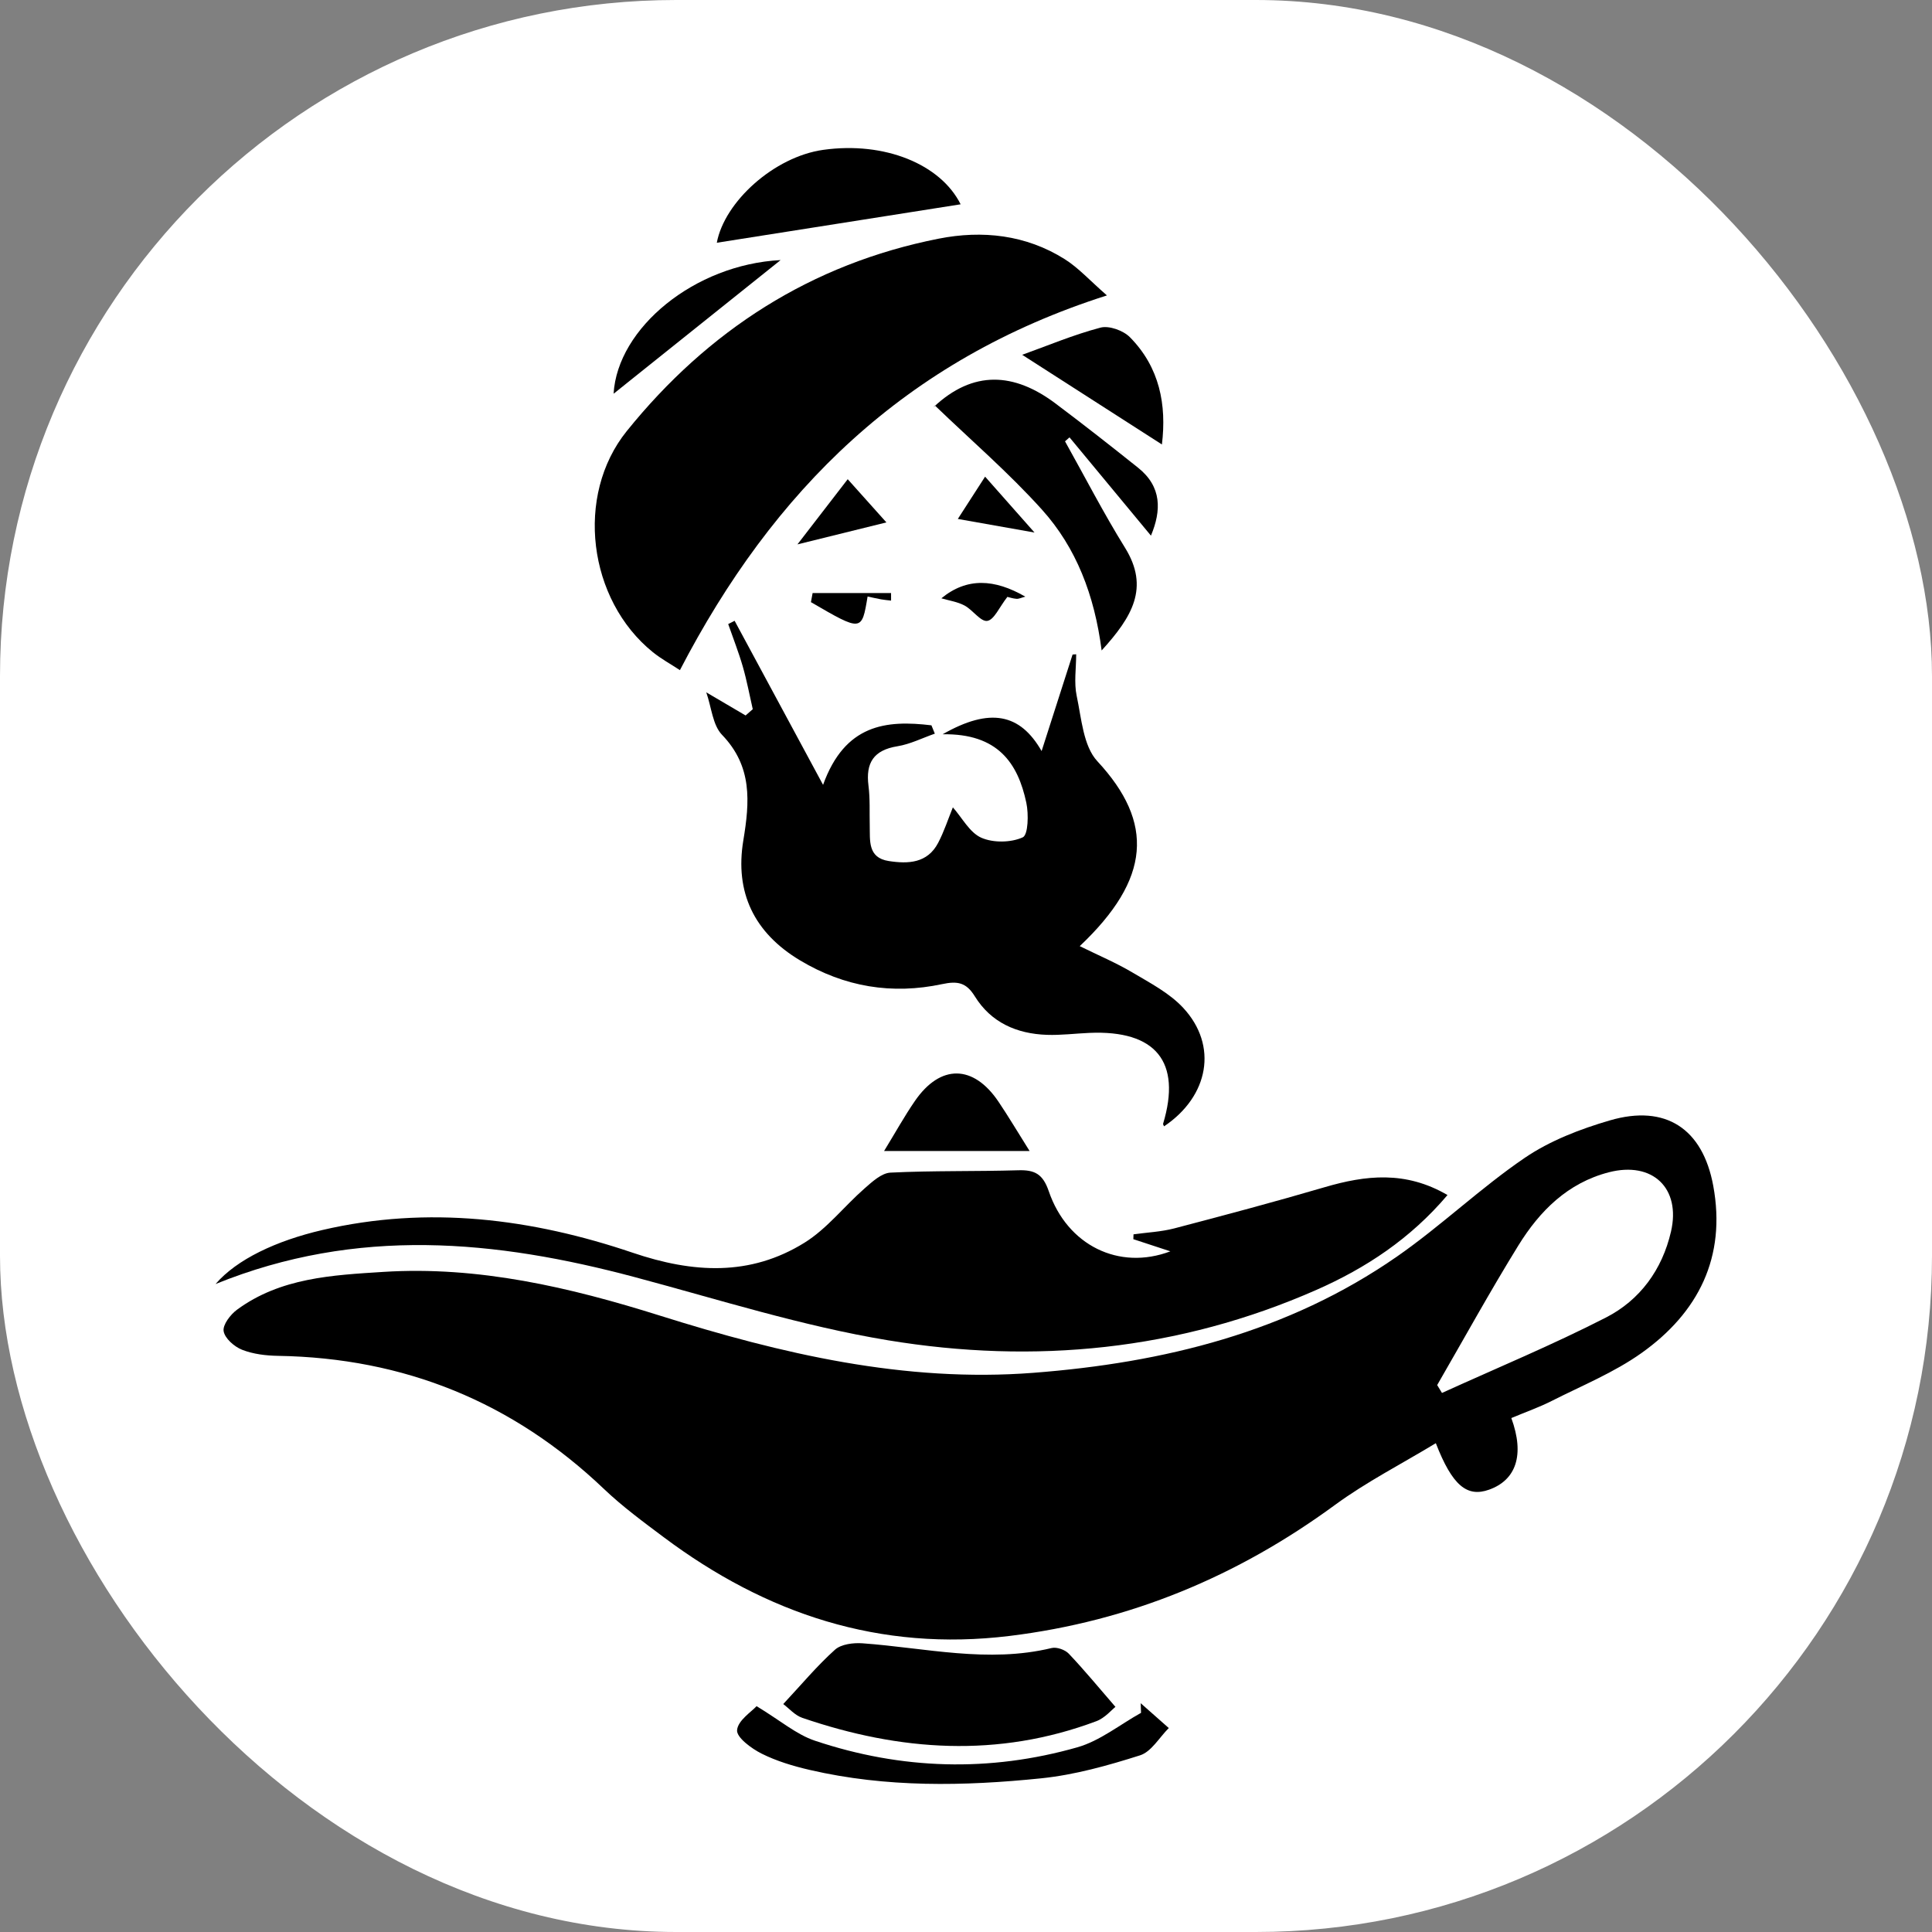 <svg xmlns="http://www.w3.org/2000/svg" version="1.1" xmlns:xlink="http://www.w3.org/1999/xlink" xmlns:svgjs="http://svgjs.dev/svgjs" width="1000" height="1000"><rect width="100%" height="100%" fill="#808080" stroke="none"/><style>
    #light-icon {
      display: inline;
    }
    #dark-icon {
      display: none;
    }

    @media (prefers-color-scheme: dark) {
      #light-icon {
        display: none;
      }
      #dark-icon {
        display: inline;
      }
    }
  </style><g id="light-icon"><svg xmlns="http://www.w3.org/2000/svg" version="1.1" xmlns:xlink="http://www.w3.org/1999/xlink" xmlns:svgjs="http://svgjs.dev/svgjs" width="1000" height="1000"><g clip-path="url(#SvgjsClipPath1057)"><rect width="1000" height="1000" fill="#ffffff"></rect><g transform="matrix(1.8,0,0,1.8,50,50)"><svg xmlns="http://www.w3.org/2000/svg" version="1.1" xmlns:xlink="http://www.w3.org/1999/xlink" xmlns:svgjs="http://svgjs.dev/svgjs" width="500" height="500"><svg version="1.1" id="Layer_1" xmlns="http://www.w3.org/2000/svg" xmlns:xlink="http://www.w3.org/1999/xlink" x="0px" y="0px" viewBox="0 0 500 500" enable-background="new 0 0 500 500" xml:space="preserve">
<path d="M406.812,379.988c3.895,10.653,1.352,17.841-6.421,20.605c-6.276,2.232-10.537-1.113-15.29-13.376
	c-9.892,5.996-19.986,11.148-29.009,17.762c-28.057,20.568-58.963,33.435-93.593,37.669c-37.263,4.555-69.923-6.315-99.442-28.41
	c-5.885-4.405-11.854-8.801-17.16-13.857c-26.272-25.037-57.475-37.68-93.702-38.279c-3.491-0.058-7.177-0.496-10.378-1.758
	c-2.229-0.878-4.959-3.281-5.288-5.349c-0.293-1.842,1.955-4.771,3.856-6.168c12.509-9.195,27.409-9.934,42.046-10.864
	c27.365-1.739,53.67,4.433,79.46,12.542c35.056,11.022,70.434,19.335,107.527,16.472c37.448-2.89,73.187-11.661,104.511-33.431
	c12.689-8.819,23.966-19.681,36.731-28.373c7.275-4.954,15.993-8.302,24.524-10.787c15.994-4.659,26.655,2.373,29.689,18.811
	c3.782,20.495-4.27,36.466-20.624,48.092c-7.899,5.615-17.134,9.374-25.856,13.794C414.808,376.899,410.981,378.241,406.812,379.988
	z M385.49,370.506c0.461,0.755,0.921,1.509,1.382,2.264c15.755-7.169,31.78-13.81,47.168-21.697
	c9.76-5.002,16.147-13.736,18.683-24.693c2.893-12.501-5.3-20.302-17.862-17.066c-11.837,3.05-19.906,11.138-26.03,21.057
	C400.702,343.534,393.239,357.108,385.49,370.506z"></path>
<path d="M175.313,171.308c4.209,2.474,7.758,4.561,11.308,6.648c0.687-0.599,1.374-1.198,2.061-1.797
	c-0.941-4.1-1.706-8.25-2.872-12.285c-1.192-4.125-2.777-8.137-4.189-12.198c0.613-0.315,1.226-0.631,1.839-0.946
	c8.019,14.873,16.039,29.747,25.439,47.181c6.277-17.419,18.106-18.696,31.161-17.119c0.326,0.799,0.651,1.598,0.976,2.397
	c-3.579,1.246-7.071,3.026-10.754,3.623c-6.828,1.106-9.168,4.75-8.321,11.363c0.482,3.763,0.267,7.616,0.359,11.428
	c0.104,4.333-0.623,9.265,5.458,10.212c5.597,0.871,11.139,0.654,14.218-5.232c1.723-3.294,2.877-6.886,4.228-10.198
	c2.706,3.054,4.839,7.258,8.176,8.728c3.431,1.511,8.523,1.428,11.913-0.108c1.581-0.717,1.729-6.694,1.03-9.967
	c-2.423-11.339-8.152-19.943-24.067-19.673c13.674-7.805,22.301-5.934,28.464,4.83c3.175-9.897,6.041-18.828,8.906-27.758
	c0.345-0.025,0.691-0.051,1.036-0.076c0,4.006-0.667,8.155,0.15,11.987c1.377,6.459,1.884,14.4,5.936,18.765
	c16.424,17.689,15.393,33.842-5.063,53.176c5.322,2.626,10.445,4.783,15.183,7.592c5.105,3.026,10.649,5.92,14.593,10.177
	c10.044,10.839,7.359,25.394-5.525,34.043c-0.098-0.254-0.336-0.551-0.274-0.757c5.35-17.787-2.086-26.952-21.219-26.111
	c-4.077,0.179-8.162,0.703-12.225,0.561c-8.642-0.302-16.042-3.528-20.705-11.08c-2.449-3.965-4.933-4.457-9.387-3.507
	c-14.386,3.069-28.066,0.839-40.858-6.821c-13.232-7.924-18.798-19.561-16.323-34.484c1.846-11.13,2.632-21.291-6.122-30.38
	C177.147,180.724,176.825,175.641,175.313,171.308z"></path>
<path d="M308.766,332.049c-4.251-1.396-7.448-2.446-10.645-3.495c0.016-0.464,0.032-0.929,0.049-1.393
	c3.922-0.549,7.944-0.719,11.749-1.715c14.449-3.781,28.885-7.634,43.214-11.838c11.803-3.463,23.277-4.784,35.323,2.255
	c-10.662,12.578-23.488,21.017-37.709,27.28c-39.552,17.42-81.097,21.435-123.239,14.473c-24.58-4.061-48.591-11.705-72.748-18.151
	c-39.966-10.664-79.797-14.55-120.555,1.985c6.119-7.092,17.391-12.424,30.669-15.52c30.454-7.099,60.281-3.305,89.295,6.523
	c17.308,5.863,33.712,6.844,49.381-2.879c6.484-4.023,11.428-10.482,17.273-15.604c2.194-1.922,4.896-4.429,7.47-4.555
	c12.237-0.599,24.514-0.311,36.766-0.678c4.727-0.142,7.054,1.083,8.75,6.043C279.121,330.313,293.971,337.649,308.766,332.049z"></path>
<path d="M290.527,57.172c-58.095,18.496-96.011,56.151-122.791,107.753c-2.597-1.709-5.381-3.226-7.807-5.186
	c-18.602-15.033-22.444-44.997-7.476-63.558c23.317-28.913,53.021-48.087,89.706-55.332c12.524-2.474,25.087-1.129,36.237,5.904
	C282.36,49.252,285.608,52.884,290.527,57.172z"></path>
<path d="M197.45,462.23c5.219-5.594,9.709-10.986,14.874-15.628c1.789-1.608,5.302-2.031,7.943-1.839
	c18.094,1.314,36.078,5.78,54.353,1.358c1.464-0.354,3.856,0.488,4.929,1.618c4.452,4.685,8.563,9.693,13.425,15.304
	c-1.076,0.831-3.02,3.19-5.501,4.121c-28.275,10.604-56.503,8.638-84.561-0.973C200.781,465.461,199.089,463.452,197.45,462.23z"></path>
<path d="M241.066,88.835c-0.71,0.825-0.56,0.615-0.376,0.442c11.378-10.701,23.16-9.958,35.05-1.029
	c8.017,6.021,15.911,12.211,23.744,18.471c6.852,5.476,6.72,12.294,3.698,19.531c-7.883-9.515-15.65-18.889-23.416-28.262
	c-0.431,0.379-0.863,0.758-1.294,1.137c5.72,10.22,11.087,20.659,17.254,30.602c7.115,11.47,2.061,19.887-6.725,29.539
	c-2.054-15.937-7.311-29.553-17.148-40.484C262.321,108.187,251.431,98.813,241.066,88.835z"></path>
<path d="M248.456,30.97c-23.357,3.684-46.957,7.405-70.112,11.057c2.186-11.766,16.457-24.733,30.624-26.716
	C226.615,12.842,242.704,19.453,248.456,30.97z"></path>
<path d="M189.777,462.837c6.859,4.147,11.441,8.141,16.765,9.927c24.883,8.348,50.255,9.095,75.487,1.899
	c6.513-1.857,12.224-6.527,18.304-9.905c-0.032-0.923-0.064-1.846-0.097-2.769c2.693,2.381,5.386,4.761,8.079,7.142
	c-2.726,2.704-5.006,6.81-8.262,7.844c-9.255,2.941-18.807,5.623-28.426,6.611c-22.229,2.283-44.551,2.692-66.559-2.413
	c-4.728-1.097-9.506-2.52-13.819-4.677c-2.935-1.468-7.249-4.651-7.079-6.754C184.398,466.927,188.367,464.415,189.777,462.837z"></path>
<path d="M306.337,100.03c-13.727-8.808-26.603-17.071-40.179-25.783c7.216-2.593,14.715-5.758,22.507-7.813
	c2.47-0.652,6.565,0.825,8.47,2.755C305.683,77.848,307.724,88.608,306.337,100.03z"></path>
<path d="M226.447,303.195c3.256-5.317,5.85-10.017,8.884-14.415c7.311-10.598,16.795-10.471,24.015,0.243
	c2.85,4.229,5.453,8.625,8.939,14.172C254.158,303.195,240.581,303.195,226.447,303.195z"></path>
<path d="M196.692,47.009c-16.044,12.838-32.683,26.152-48.028,38.431C149.786,66.501,171.981,48.283,196.692,47.009z"></path>
<path d="M201.53,128.763c4.31-5.588,9.035-11.714,14.456-18.742c4.212,4.704,7.739,8.643,11.123,12.422
	C218.699,124.521,210.329,126.589,201.53,128.763z"></path>
<path d="M269.706,125.356c-8.441-1.496-15.069-2.67-22.057-3.909c1.942-3.012,4.391-6.808,7.843-12.161
	C260.407,114.842,264.71,119.707,269.706,125.356z"></path>
<path d="M205.894,142.751c7.519,0,15.039,0,22.558,0c0.001,0.725,0.002,1.451,0.003,2.176c-0.952-0.115-1.911-0.186-2.853-0.355
	c-1.305-0.235-2.596-0.543-3.9-0.822c-1.672,10.12-1.672,10.12-16.29,1.623C205.574,144.499,205.734,143.625,205.894,142.751z"></path>
<path d="M261.901,143.857c-2.338,2.991-3.809,6.604-5.785,6.905c-1.892,0.288-4.157-3.147-6.539-4.42
	c-2.027-1.083-4.454-1.419-6.661-2.073c7.346-6.039,15.267-5.594,24.136-0.477c-1.166,0.308-1.863,0.677-2.53,0.626
	C263.466,144.339,262.431,143.979,261.901,143.857z"></path>
</svg></svg></g></g><defs><clipPath id="SvgjsClipPath1057"><rect width="1000" height="1000" x="0" y="0" rx="350" ry="350"></rect></clipPath></defs></svg></g><g id="dark-icon"><svg xmlns="http://www.w3.org/2000/svg" version="1.1" xmlns:xlink="http://www.w3.org/1999/xlink" xmlns:svgjs="http://svgjs.dev/svgjs" width="1000" height="1000"><g><g transform="matrix(2,0,0,2,0,0)" style="filter: invert(100%)"><svg xmlns="http://www.w3.org/2000/svg" version="1.1" xmlns:xlink="http://www.w3.org/1999/xlink" xmlns:svgjs="http://svgjs.dev/svgjs" width="500" height="500"><svg version="1.1" id="Layer_1" xmlns="http://www.w3.org/2000/svg" xmlns:xlink="http://www.w3.org/1999/xlink" x="0px" y="0px" viewBox="0 0 500 500" enable-background="new 0 0 500 500" xml:space="preserve">
<path d="M406.812,379.988c3.895,10.653,1.352,17.841-6.421,20.605c-6.276,2.232-10.537-1.113-15.29-13.376
	c-9.892,5.996-19.986,11.148-29.009,17.762c-28.057,20.568-58.963,33.435-93.593,37.669c-37.263,4.555-69.923-6.315-99.442-28.41
	c-5.885-4.405-11.854-8.801-17.16-13.857c-26.272-25.037-57.475-37.68-93.702-38.279c-3.491-0.058-7.177-0.496-10.378-1.758
	c-2.229-0.878-4.959-3.281-5.288-5.349c-0.293-1.842,1.955-4.771,3.856-6.168c12.509-9.195,27.409-9.934,42.046-10.864
	c27.365-1.739,53.67,4.433,79.46,12.542c35.056,11.022,70.434,19.335,107.527,16.472c37.448-2.89,73.187-11.661,104.511-33.431
	c12.689-8.819,23.966-19.681,36.731-28.373c7.275-4.954,15.993-8.302,24.524-10.787c15.994-4.659,26.655,2.373,29.689,18.811
	c3.782,20.495-4.27,36.466-20.624,48.092c-7.899,5.615-17.134,9.374-25.856,13.794C414.808,376.899,410.981,378.241,406.812,379.988
	z M385.49,370.506c0.461,0.755,0.921,1.509,1.382,2.264c15.755-7.169,31.78-13.81,47.168-21.697
	c9.76-5.002,16.147-13.736,18.683-24.693c2.893-12.501-5.3-20.302-17.862-17.066c-11.837,3.05-19.906,11.138-26.03,21.057
	C400.702,343.534,393.239,357.108,385.49,370.506z"></path>
<path d="M175.313,171.308c4.209,2.474,7.758,4.561,11.308,6.648c0.687-0.599,1.374-1.198,2.061-1.797
	c-0.941-4.1-1.706-8.25-2.872-12.285c-1.192-4.125-2.777-8.137-4.189-12.198c0.613-0.315,1.226-0.631,1.839-0.946
	c8.019,14.873,16.039,29.747,25.439,47.181c6.277-17.419,18.106-18.696,31.161-17.119c0.326,0.799,0.651,1.598,0.976,2.397
	c-3.579,1.246-7.071,3.026-10.754,3.623c-6.828,1.106-9.168,4.75-8.321,11.363c0.482,3.763,0.267,7.616,0.359,11.428
	c0.104,4.333-0.623,9.265,5.458,10.212c5.597,0.871,11.139,0.654,14.218-5.232c1.723-3.294,2.877-6.886,4.228-10.198
	c2.706,3.054,4.839,7.258,8.176,8.728c3.431,1.511,8.523,1.428,11.913-0.108c1.581-0.717,1.729-6.694,1.03-9.967
	c-2.423-11.339-8.152-19.943-24.067-19.673c13.674-7.805,22.301-5.934,28.464,4.83c3.175-9.897,6.041-18.828,8.906-27.758
	c0.345-0.025,0.691-0.051,1.036-0.076c0,4.006-0.667,8.155,0.15,11.987c1.377,6.459,1.884,14.4,5.936,18.765
	c16.424,17.689,15.393,33.842-5.063,53.176c5.322,2.626,10.445,4.783,15.183,7.592c5.105,3.026,10.649,5.92,14.593,10.177
	c10.044,10.839,7.359,25.394-5.525,34.043c-0.098-0.254-0.336-0.551-0.274-0.757c5.35-17.787-2.086-26.952-21.219-26.111
	c-4.077,0.179-8.162,0.703-12.225,0.561c-8.642-0.302-16.042-3.528-20.705-11.08c-2.449-3.965-4.933-4.457-9.387-3.507
	c-14.386,3.069-28.066,0.839-40.858-6.821c-13.232-7.924-18.798-19.561-16.323-34.484c1.846-11.13,2.632-21.291-6.122-30.38
	C177.147,180.724,176.825,175.641,175.313,171.308z"></path>
<path d="M308.766,332.049c-4.251-1.396-7.448-2.446-10.645-3.495c0.016-0.464,0.032-0.929,0.049-1.393
	c3.922-0.549,7.944-0.719,11.749-1.715c14.449-3.781,28.885-7.634,43.214-11.838c11.803-3.463,23.277-4.784,35.323,2.255
	c-10.662,12.578-23.488,21.017-37.709,27.28c-39.552,17.42-81.097,21.435-123.239,14.473c-24.58-4.061-48.591-11.705-72.748-18.151
	c-39.966-10.664-79.797-14.55-120.555,1.985c6.119-7.092,17.391-12.424,30.669-15.52c30.454-7.099,60.281-3.305,89.295,6.523
	c17.308,5.863,33.712,6.844,49.381-2.879c6.484-4.023,11.428-10.482,17.273-15.604c2.194-1.922,4.896-4.429,7.47-4.555
	c12.237-0.599,24.514-0.311,36.766-0.678c4.727-0.142,7.054,1.083,8.75,6.043C279.121,330.313,293.971,337.649,308.766,332.049z"></path>
<path d="M290.527,57.172c-58.095,18.496-96.011,56.151-122.791,107.753c-2.597-1.709-5.381-3.226-7.807-5.186
	c-18.602-15.033-22.444-44.997-7.476-63.558c23.317-28.913,53.021-48.087,89.706-55.332c12.524-2.474,25.087-1.129,36.237,5.904
	C282.36,49.252,285.608,52.884,290.527,57.172z"></path>
<path d="M197.45,462.23c5.219-5.594,9.709-10.986,14.874-15.628c1.789-1.608,5.302-2.031,7.943-1.839
	c18.094,1.314,36.078,5.78,54.353,1.358c1.464-0.354,3.856,0.488,4.929,1.618c4.452,4.685,8.563,9.693,13.425,15.304
	c-1.076,0.831-3.02,3.19-5.501,4.121c-28.275,10.604-56.503,8.638-84.561-0.973C200.781,465.461,199.089,463.452,197.45,462.23z"></path>
<path d="M241.066,88.835c-0.71,0.825-0.56,0.615-0.376,0.442c11.378-10.701,23.16-9.958,35.05-1.029
	c8.017,6.021,15.911,12.211,23.744,18.471c6.852,5.476,6.72,12.294,3.698,19.531c-7.883-9.515-15.65-18.889-23.416-28.262
	c-0.431,0.379-0.863,0.758-1.294,1.137c5.72,10.22,11.087,20.659,17.254,30.602c7.115,11.47,2.061,19.887-6.725,29.539
	c-2.054-15.937-7.311-29.553-17.148-40.484C262.321,108.187,251.431,98.813,241.066,88.835z"></path>
<path d="M248.456,30.97c-23.357,3.684-46.957,7.405-70.112,11.057c2.186-11.766,16.457-24.733,30.624-26.716
	C226.615,12.842,242.704,19.453,248.456,30.97z"></path>
<path d="M189.777,462.837c6.859,4.147,11.441,8.141,16.765,9.927c24.883,8.348,50.255,9.095,75.487,1.899
	c6.513-1.857,12.224-6.527,18.304-9.905c-0.032-0.923-0.064-1.846-0.097-2.769c2.693,2.381,5.386,4.761,8.079,7.142
	c-2.726,2.704-5.006,6.81-8.262,7.844c-9.255,2.941-18.807,5.623-28.426,6.611c-22.229,2.283-44.551,2.692-66.559-2.413
	c-4.728-1.097-9.506-2.52-13.819-4.677c-2.935-1.468-7.249-4.651-7.079-6.754C184.398,466.927,188.367,464.415,189.777,462.837z"></path>
<path d="M306.337,100.03c-13.727-8.808-26.603-17.071-40.179-25.783c7.216-2.593,14.715-5.758,22.507-7.813
	c2.47-0.652,6.565,0.825,8.47,2.755C305.683,77.848,307.724,88.608,306.337,100.03z"></path>
<path d="M226.447,303.195c3.256-5.317,5.85-10.017,8.884-14.415c7.311-10.598,16.795-10.471,24.015,0.243
	c2.85,4.229,5.453,8.625,8.939,14.172C254.158,303.195,240.581,303.195,226.447,303.195z"></path>
<path d="M196.692,47.009c-16.044,12.838-32.683,26.152-48.028,38.431C149.786,66.501,171.981,48.283,196.692,47.009z"></path>
<path d="M201.53,128.763c4.31-5.588,9.035-11.714,14.456-18.742c4.212,4.704,7.739,8.643,11.123,12.422
	C218.699,124.521,210.329,126.589,201.53,128.763z"></path>
<path d="M269.706,125.356c-8.441-1.496-15.069-2.67-22.057-3.909c1.942-3.012,4.391-6.808,7.843-12.161
	C260.407,114.842,264.71,119.707,269.706,125.356z"></path>
<path d="M205.894,142.751c7.519,0,15.039,0,22.558,0c0.001,0.725,0.002,1.451,0.003,2.176c-0.952-0.115-1.911-0.186-2.853-0.355
	c-1.305-0.235-2.596-0.543-3.9-0.822c-1.672,10.12-1.672,10.12-16.29,1.623C205.574,144.499,205.734,143.625,205.894,142.751z"></path>
<path d="M261.901,143.857c-2.338,2.991-3.809,6.604-5.785,6.905c-1.892,0.288-4.157-3.147-6.539-4.42
	c-2.027-1.083-4.454-1.419-6.661-2.073c7.346-6.039,15.267-5.594,24.136-0.477c-1.166,0.308-1.863,0.677-2.53,0.626
	C263.466,144.339,262.431,143.979,261.901,143.857z"></path>
</svg></svg></g></g></svg></g></svg>